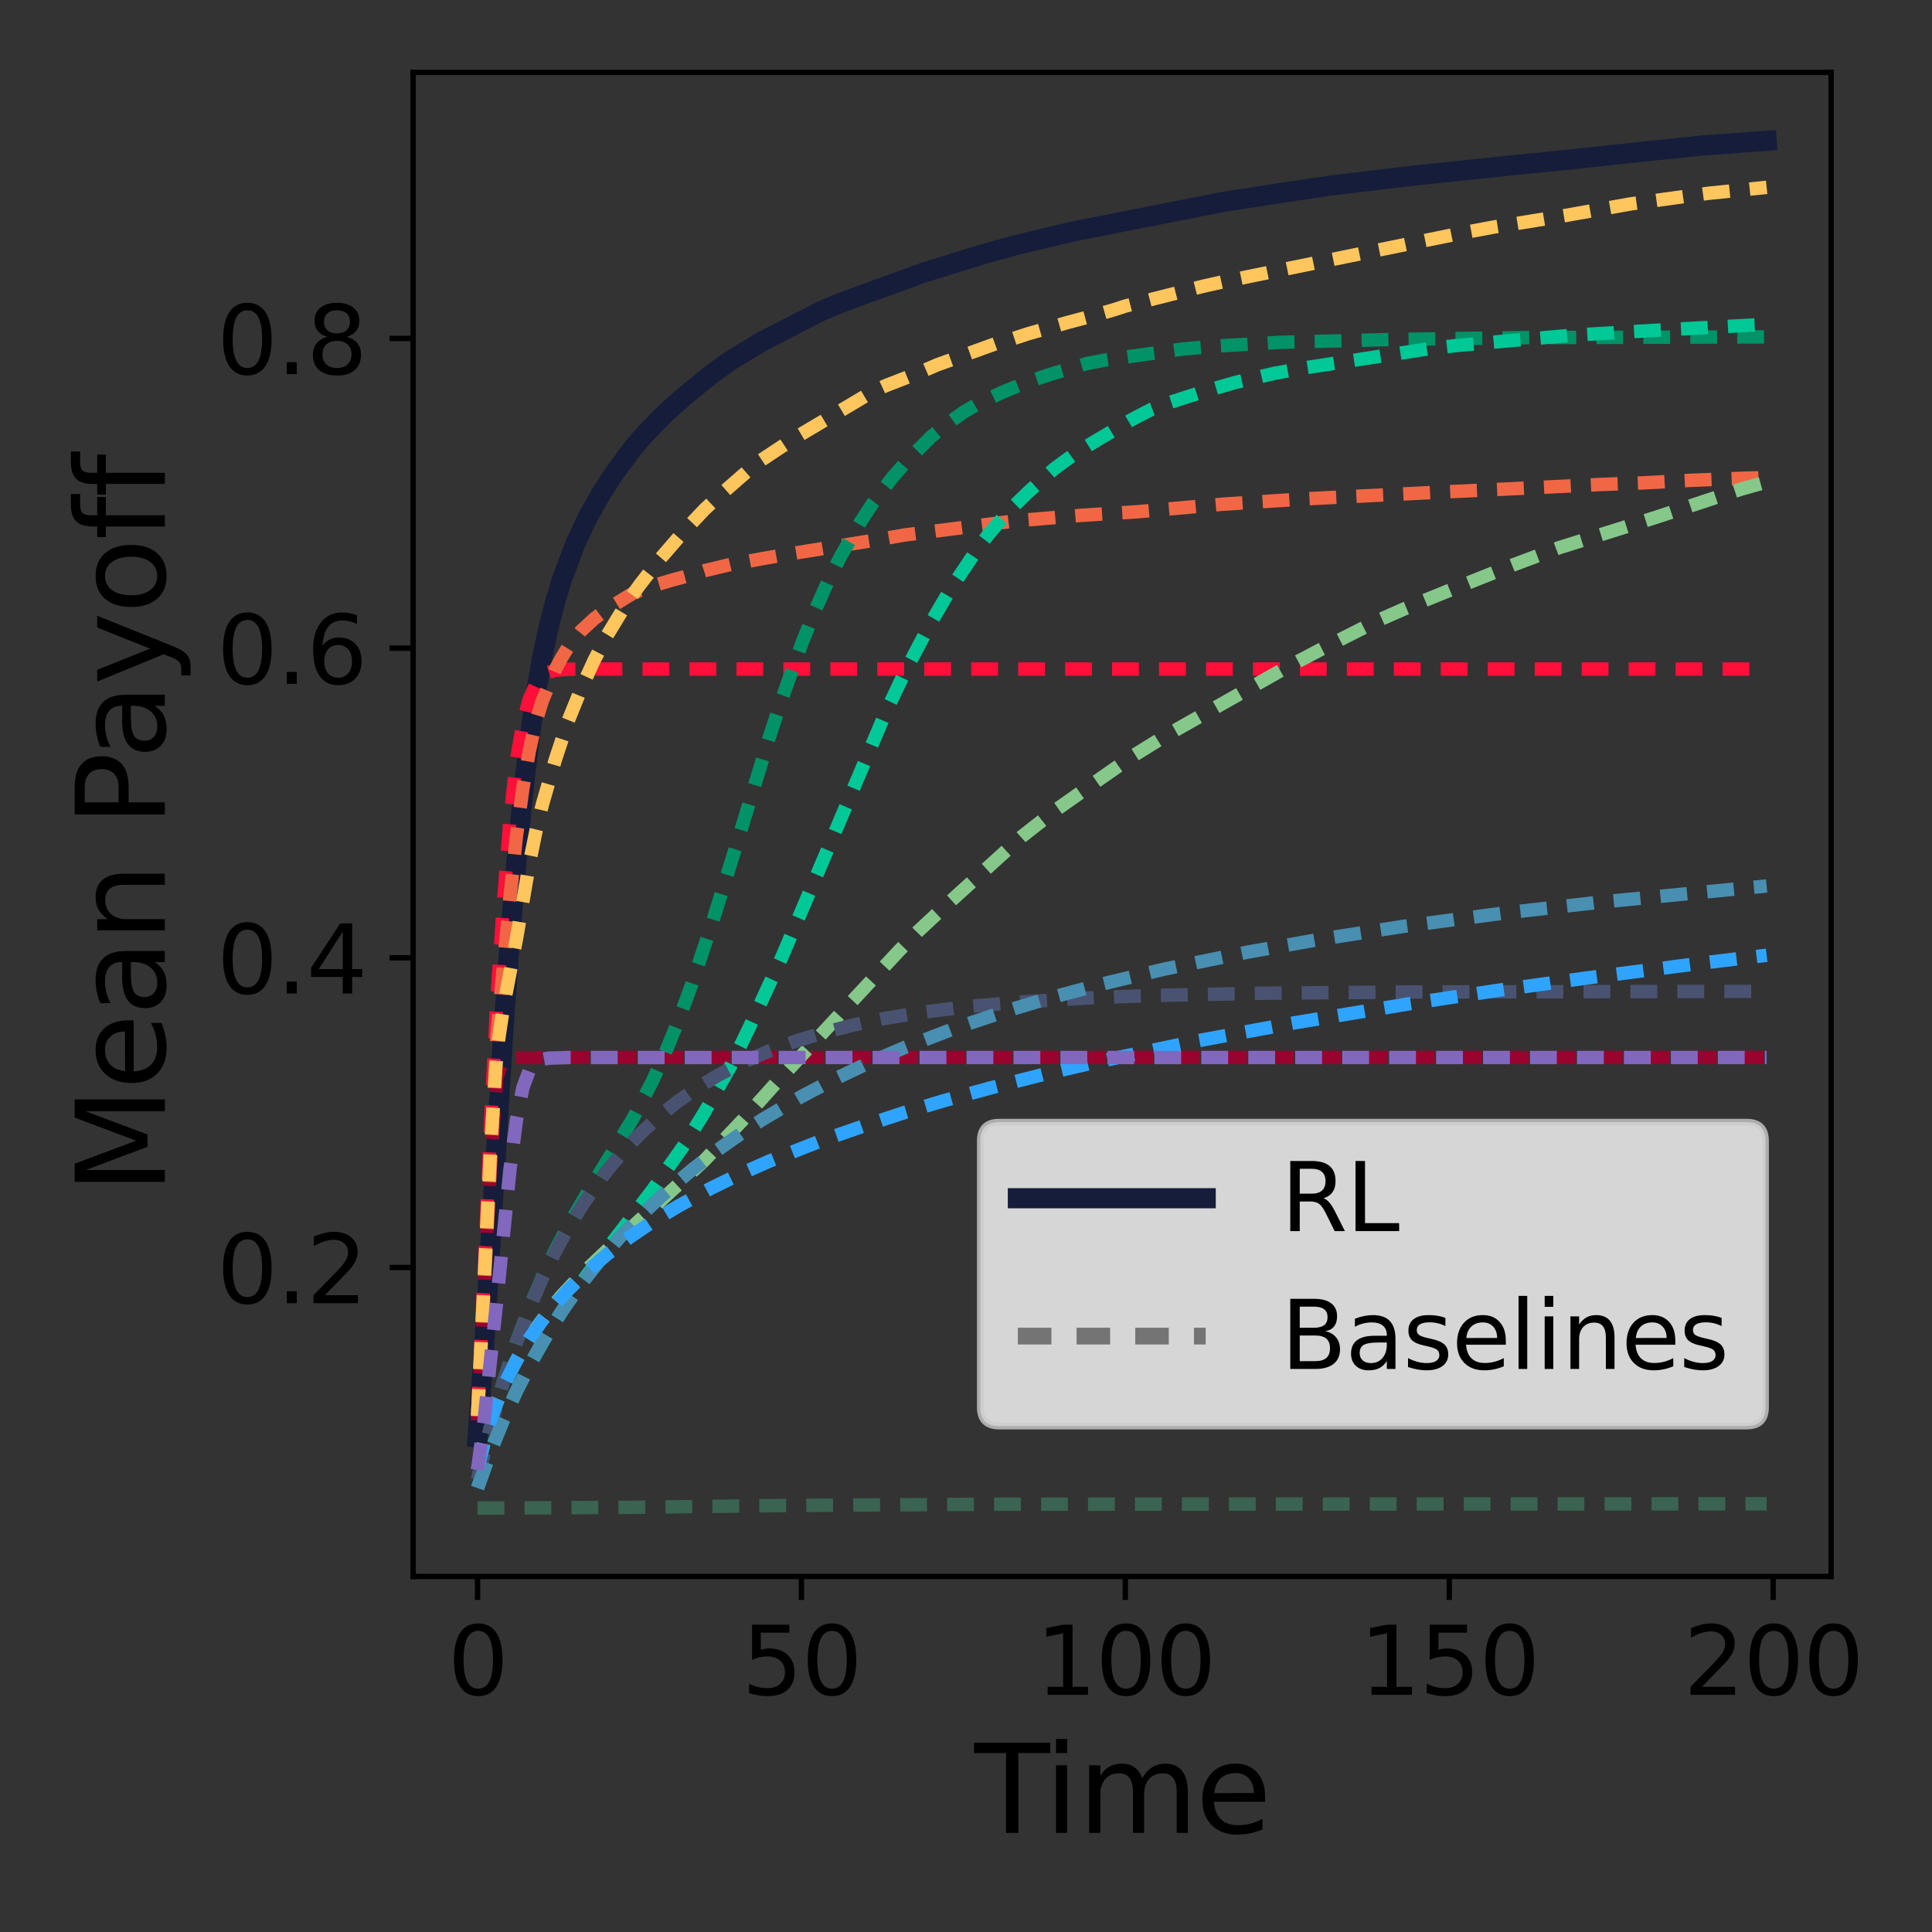 <?xml version="1.0" encoding="utf-8" standalone="no"?>
<!DOCTYPE svg PUBLIC "-//W3C//DTD SVG 1.1//EN"
  "http://www.w3.org/Graphics/SVG/1.1/DTD/svg11.dtd">
<svg height="288pt" version="1.1" viewBox="0 0 288 288" width="288pt" xmlns="http://www.w3.org/2000/svg" xmlns:xlink="http://www.w3.org/1999/xlink">
 <rect x="0" y="0" width="288" height="288" fill="#333333" stroke="none"/>
 <defs>
  <style type="text/css">*{stroke-linecap:butt;stroke-linejoin:round;}</style>
 </defs>
 <g id="figure_1">
  <g id="patch_1">
   <path d="M 0 288 
L 288 288 
L 288 0 
L 0 0 
z
" style="fill:none;"/>
  </g>
  <g id="axes_1">
   <g id="patch_2">
    <path d="M 61.58 235 
L 272.961 235 
L 272.961 10.8 
L 61.58 10.8 
z
" style="fill:none;"/>
   </g>
   <g id="matplotlib.axis_1">
    <g id="xtick_1">
     <g id="line2d_1">
      <defs>
       <path d="M 0 0 
L 0 3.5 
" id="m3b59490b52" style="stroke:#000000;stroke-width:0.8;"/>
      </defs>
      <g>
       <use style="stroke:#000000;stroke-width:0.8;" x="71.188" xlink:href="#m3b59490b52" y="235"/>
      </g>
     </g>
     <g id="text_1">
      <!-- 0 -->
      <g transform="translate(66.734 252.638)scale(0.14 -0.14)">
       <defs>
        <path d="M 2034 4250 
Q 1547 4250 1301 3770 
Q 1056 3291 1056 2328 
Q 1056 1369 1301 889 
Q 1547 409 2034 409 
Q 2525 409 2770 889 
Q 3016 1369 3016 2328 
Q 3016 3291 2770 3770 
Q 2525 4250 2034 4250 
z
M 2034 4750 
Q 2819 4750 3233 4129 
Q 3647 3509 3647 2328 
Q 3647 1150 3233 529 
Q 2819 -91 2034 -91 
Q 1250 -91 836 529 
Q 422 1150 422 2328 
Q 422 3509 836 4129 
Q 1250 4750 2034 4750 
z
" id="DejaVuSans-30" transform="scale(0.016)"/>
       </defs>
       <use xlink:href="#DejaVuSans-30"/>
      </g>
     </g>
    </g>
    <g id="xtick_2">
     <g id="line2d_2">
      <g>
       <use style="stroke:#000000;stroke-width:0.8;" x="119.471" xlink:href="#m3b59490b52" y="235"/>
      </g>
     </g>
     <g id="text_2">
      <!-- 50 -->
      <g transform="translate(110.563 252.638)scale(0.14 -0.14)">
       <defs>
        <path d="M 691 4666 
L 3169 4666 
L 3169 4134 
L 1269 4134 
L 1269 2991 
Q 1406 3038 1543 3061 
Q 1681 3084 1819 3084 
Q 2600 3084 3056 2656 
Q 3513 2228 3513 1497 
Q 3513 744 3044 326 
Q 2575 -91 1722 -91 
Q 1428 -91 1123 -41 
Q 819 9 494 109 
L 494 744 
Q 775 591 1075 516 
Q 1375 441 1709 441 
Q 2250 441 2565 725 
Q 2881 1009 2881 1497 
Q 2881 1984 2565 2268 
Q 2250 2553 1709 2553 
Q 1456 2553 1204 2497 
Q 953 2441 691 2322 
L 691 4666 
z
" id="DejaVuSans-35" transform="scale(0.016)"/>
       </defs>
       <use xlink:href="#DejaVuSans-35"/>
       <use x="63.623" xlink:href="#DejaVuSans-30"/>
      </g>
     </g>
    </g>
    <g id="xtick_3">
     <g id="line2d_3">
      <g>
       <use style="stroke:#000000;stroke-width:0.8;" x="167.753" xlink:href="#m3b59490b52" y="235"/>
      </g>
     </g>
     <g id="text_3">
      <!-- 100 -->
      <g transform="translate(154.392 252.638)scale(0.14 -0.14)">
       <defs>
        <path d="M 794 531 
L 1825 531 
L 1825 4091 
L 703 3866 
L 703 4441 
L 1819 4666 
L 2450 4666 
L 2450 531 
L 3481 531 
L 3481 0 
L 794 0 
L 794 531 
z
" id="DejaVuSans-31" transform="scale(0.016)"/>
       </defs>
       <use xlink:href="#DejaVuSans-31"/>
       <use x="63.623" xlink:href="#DejaVuSans-30"/>
       <use x="127.246" xlink:href="#DejaVuSans-30"/>
      </g>
     </g>
    </g>
    <g id="xtick_4">
     <g id="line2d_4">
      <g>
       <use style="stroke:#000000;stroke-width:0.8;" x="216.036" xlink:href="#m3b59490b52" y="235"/>
      </g>
     </g>
     <g id="text_4">
      <!-- 150 -->
      <g transform="translate(202.674 252.638)scale(0.14 -0.14)">
       <use xlink:href="#DejaVuSans-31"/>
       <use x="63.623" xlink:href="#DejaVuSans-35"/>
       <use x="127.246" xlink:href="#DejaVuSans-30"/>
      </g>
     </g>
    </g>
    <g id="xtick_5">
     <g id="line2d_5">
      <g>
       <use style="stroke:#000000;stroke-width:0.8;" x="264.318" xlink:href="#m3b59490b52" y="235"/>
      </g>
     </g>
     <g id="text_5">
      <!-- 200 -->
      <g transform="translate(250.957 252.638)scale(0.14 -0.14)">
       <defs>
        <path d="M 1228 531 
L 3431 531 
L 3431 0 
L 469 0 
L 469 531 
Q 828 903 1448 1529 
Q 2069 2156 2228 2338 
Q 2531 2678 2651 2914 
Q 2772 3150 2772 3378 
Q 2772 3750 2511 3984 
Q 2250 4219 1831 4219 
Q 1534 4219 1204 4116 
Q 875 4013 500 3803 
L 500 4441 
Q 881 4594 1212 4672 
Q 1544 4750 1819 4750 
Q 2544 4750 2975 4387 
Q 3406 4025 3406 3419 
Q 3406 3131 3298 2873 
Q 3191 2616 2906 2266 
Q 2828 2175 2409 1742 
Q 1991 1309 1228 531 
z
" id="DejaVuSans-32" transform="scale(0.016)"/>
       </defs>
       <use xlink:href="#DejaVuSans-32"/>
       <use x="63.623" xlink:href="#DejaVuSans-30"/>
       <use x="127.246" xlink:href="#DejaVuSans-30"/>
      </g>
     </g>
    </g>
    <g id="text_6">
     <!-- Time -->
     <g transform="translate(145.25 273.227)scale(0.18 -0.18)">
      <defs>
       <path d="M -19 4666 
L 3928 4666 
L 3928 4134 
L 2272 4134 
L 2272 0 
L 1638 0 
L 1638 4134 
L -19 4134 
L -19 4666 
z
" id="DejaVuSans-54" transform="scale(0.016)"/>
       <path d="M 603 3500 
L 1178 3500 
L 1178 0 
L 603 0 
L 603 3500 
z
M 603 4863 
L 1178 4863 
L 1178 4134 
L 603 4134 
L 603 4863 
z
" id="DejaVuSans-69" transform="scale(0.016)"/>
       <path d="M 3328 2828 
Q 3544 3216 3844 3400 
Q 4144 3584 4550 3584 
Q 5097 3584 5394 3201 
Q 5691 2819 5691 2113 
L 5691 0 
L 5113 0 
L 5113 2094 
Q 5113 2597 4934 2840 
Q 4756 3084 4391 3084 
Q 3944 3084 3684 2787 
Q 3425 2491 3425 1978 
L 3425 0 
L 2847 0 
L 2847 2094 
Q 2847 2600 2669 2842 
Q 2491 3084 2119 3084 
Q 1678 3084 1418 2786 
Q 1159 2488 1159 1978 
L 1159 0 
L 581 0 
L 581 3500 
L 1159 3500 
L 1159 2956 
Q 1356 3278 1631 3431 
Q 1906 3584 2284 3584 
Q 2666 3584 2933 3390 
Q 3200 3197 3328 2828 
z
" id="DejaVuSans-6d" transform="scale(0.016)"/>
       <path d="M 3597 1894 
L 3597 1613 
L 953 1613 
Q 991 1019 1311 708 
Q 1631 397 2203 397 
Q 2534 397 2845 478 
Q 3156 559 3463 722 
L 3463 178 
Q 3153 47 2828 -22 
Q 2503 -91 2169 -91 
Q 1331 -91 842 396 
Q 353 884 353 1716 
Q 353 2575 817 3079 
Q 1281 3584 2069 3584 
Q 2775 3584 3186 3129 
Q 3597 2675 3597 1894 
z
M 3022 2063 
Q 3016 2534 2758 2815 
Q 2500 3097 2075 3097 
Q 1594 3097 1305 2825 
Q 1016 2553 972 2059 
L 3022 2063 
z
" id="DejaVuSans-65" transform="scale(0.016)"/>
      </defs>
      <use xlink:href="#DejaVuSans-54"/>
      <use x="57.959" xlink:href="#DejaVuSans-69"/>
      <use x="85.742" xlink:href="#DejaVuSans-6d"/>
      <use x="183.154" xlink:href="#DejaVuSans-65"/>
     </g>
    </g>
   </g>
   <g id="matplotlib.axis_2">
    <g id="ytick_1">
     <g id="line2d_6">
      <defs>
       <path d="M 0 0 
L -3.5 0 
" id="ma89874679e" style="stroke:#000000;stroke-width:0.8;"/>
      </defs>
      <g>
       <use style="stroke:#000000;stroke-width:0.8;" x="61.58" xlink:href="#ma89874679e" y="188.945"/>
      </g>
     </g>
     <g id="text_7">
      <!-- 0.2 -->
      <g transform="translate(32.316 194.264)scale(0.14 -0.14)">
       <defs>
        <path d="M 684 794 
L 1344 794 
L 1344 0 
L 684 0 
L 684 794 
z
" id="DejaVuSans-2e" transform="scale(0.016)"/>
       </defs>
       <use xlink:href="#DejaVuSans-30"/>
       <use x="63.623" xlink:href="#DejaVuSans-2e"/>
       <use x="95.41" xlink:href="#DejaVuSans-32"/>
      </g>
     </g>
    </g>
    <g id="ytick_2">
     <g id="line2d_7">
      <g>
       <use style="stroke:#000000;stroke-width:0.8;" x="61.58" xlink:href="#ma89874679e" y="142.781"/>
      </g>
     </g>
     <g id="text_8">
      <!-- 0.4 -->
      <g transform="translate(32.316 148.1)scale(0.14 -0.14)">
       <defs>
        <path d="M 2419 4116 
L 825 1625 
L 2419 1625 
L 2419 4116 
z
M 2253 4666 
L 3047 4666 
L 3047 1625 
L 3713 1625 
L 3713 1100 
L 3047 1100 
L 3047 0 
L 2419 0 
L 2419 1100 
L 313 1100 
L 313 1709 
L 2253 4666 
z
" id="DejaVuSans-34" transform="scale(0.016)"/>
       </defs>
       <use xlink:href="#DejaVuSans-30"/>
       <use x="63.623" xlink:href="#DejaVuSans-2e"/>
       <use x="95.41" xlink:href="#DejaVuSans-34"/>
      </g>
     </g>
    </g>
    <g id="ytick_3">
     <g id="line2d_8">
      <g>
       <use style="stroke:#000000;stroke-width:0.8;" x="61.58" xlink:href="#ma89874679e" y="96.618"/>
      </g>
     </g>
     <g id="text_9">
      <!-- 0.6 -->
      <g transform="translate(32.316 101.937)scale(0.14 -0.14)">
       <defs>
        <path d="M 2113 2584 
Q 1688 2584 1439 2293 
Q 1191 2003 1191 1497 
Q 1191 994 1439 701 
Q 1688 409 2113 409 
Q 2538 409 2786 701 
Q 3034 994 3034 1497 
Q 3034 2003 2786 2293 
Q 2538 2584 2113 2584 
z
M 3366 4563 
L 3366 3988 
Q 3128 4100 2886 4159 
Q 2644 4219 2406 4219 
Q 1781 4219 1451 3797 
Q 1122 3375 1075 2522 
Q 1259 2794 1537 2939 
Q 1816 3084 2150 3084 
Q 2853 3084 3261 2657 
Q 3669 2231 3669 1497 
Q 3669 778 3244 343 
Q 2819 -91 2113 -91 
Q 1303 -91 875 529 
Q 447 1150 447 2328 
Q 447 3434 972 4092 
Q 1497 4750 2381 4750 
Q 2619 4750 2861 4703 
Q 3103 4656 3366 4563 
z
" id="DejaVuSans-36" transform="scale(0.016)"/>
       </defs>
       <use xlink:href="#DejaVuSans-30"/>
       <use x="63.623" xlink:href="#DejaVuSans-2e"/>
       <use x="95.41" xlink:href="#DejaVuSans-36"/>
      </g>
     </g>
    </g>
    <g id="ytick_4">
     <g id="line2d_9">
      <g>
       <use style="stroke:#000000;stroke-width:0.8;" x="61.58" xlink:href="#ma89874679e" y="50.454"/>
      </g>
     </g>
     <g id="text_10">
      <!-- 0.8 -->
      <g transform="translate(32.316 55.773)scale(0.14 -0.14)">
       <defs>
        <path d="M 2034 2216 
Q 1584 2216 1326 1975 
Q 1069 1734 1069 1313 
Q 1069 891 1326 650 
Q 1584 409 2034 409 
Q 2484 409 2743 651 
Q 3003 894 3003 1313 
Q 3003 1734 2745 1975 
Q 2488 2216 2034 2216 
z
M 1403 2484 
Q 997 2584 770 2862 
Q 544 3141 544 3541 
Q 544 4100 942 4425 
Q 1341 4750 2034 4750 
Q 2731 4750 3128 4425 
Q 3525 4100 3525 3541 
Q 3525 3141 3298 2862 
Q 3072 2584 2669 2484 
Q 3125 2378 3379 2068 
Q 3634 1759 3634 1313 
Q 3634 634 3220 271 
Q 2806 -91 2034 -91 
Q 1263 -91 848 271 
Q 434 634 434 1313 
Q 434 1759 690 2068 
Q 947 2378 1403 2484 
z
M 1172 3481 
Q 1172 3119 1398 2916 
Q 1625 2713 2034 2713 
Q 2441 2713 2670 2916 
Q 2900 3119 2900 3481 
Q 2900 3844 2670 4047 
Q 2441 4250 2034 4250 
Q 1625 4250 1398 4047 
Q 1172 3844 1172 3481 
z
" id="DejaVuSans-38" transform="scale(0.016)"/>
       </defs>
       <use xlink:href="#DejaVuSans-30"/>
       <use x="63.623" xlink:href="#DejaVuSans-2e"/>
       <use x="95.41" xlink:href="#DejaVuSans-38"/>
      </g>
     </g>
    </g>
    <g id="text_11">
     <!-- Mean Payoff -->
     <g transform="translate(24.572 177.99)rotate(-90)scale(0.18 -0.18)">
      <defs>
       <path d="M 628 4666 
L 1569 4666 
L 2759 1491 
L 3956 4666 
L 4897 4666 
L 4897 0 
L 4281 0 
L 4281 4097 
L 3078 897 
L 2444 897 
L 1241 4097 
L 1241 0 
L 628 0 
L 628 4666 
z
" id="DejaVuSans-4d" transform="scale(0.016)"/>
       <path d="M 2194 1759 
Q 1497 1759 1228 1600 
Q 959 1441 959 1056 
Q 959 750 1161 570 
Q 1363 391 1709 391 
Q 2188 391 2477 730 
Q 2766 1069 2766 1631 
L 2766 1759 
L 2194 1759 
z
M 3341 1997 
L 3341 0 
L 2766 0 
L 2766 531 
Q 2569 213 2275 61 
Q 1981 -91 1556 -91 
Q 1019 -91 701 211 
Q 384 513 384 1019 
Q 384 1609 779 1909 
Q 1175 2209 1959 2209 
L 2766 2209 
L 2766 2266 
Q 2766 2663 2505 2880 
Q 2244 3097 1772 3097 
Q 1472 3097 1187 3025 
Q 903 2953 641 2809 
L 641 3341 
Q 956 3463 1253 3523 
Q 1550 3584 1831 3584 
Q 2591 3584 2966 3190 
Q 3341 2797 3341 1997 
z
" id="DejaVuSans-61" transform="scale(0.016)"/>
       <path d="M 3513 2113 
L 3513 0 
L 2938 0 
L 2938 2094 
Q 2938 2591 2744 2837 
Q 2550 3084 2163 3084 
Q 1697 3084 1428 2787 
Q 1159 2491 1159 1978 
L 1159 0 
L 581 0 
L 581 3500 
L 1159 3500 
L 1159 2956 
Q 1366 3272 1645 3428 
Q 1925 3584 2291 3584 
Q 2894 3584 3203 3211 
Q 3513 2838 3513 2113 
z
" id="DejaVuSans-6e" transform="scale(0.016)"/>
       <path id="DejaVuSans-20" transform="scale(0.016)"/>
       <path d="M 1259 4147 
L 1259 2394 
L 2053 2394 
Q 2494 2394 2734 2622 
Q 2975 2850 2975 3272 
Q 2975 3691 2734 3919 
Q 2494 4147 2053 4147 
L 1259 4147 
z
M 628 4666 
L 2053 4666 
Q 2838 4666 3239 4311 
Q 3641 3956 3641 3272 
Q 3641 2581 3239 2228 
Q 2838 1875 2053 1875 
L 1259 1875 
L 1259 0 
L 628 0 
L 628 4666 
z
" id="DejaVuSans-50" transform="scale(0.016)"/>
       <path d="M 2059 -325 
Q 1816 -950 1584 -1140 
Q 1353 -1331 966 -1331 
L 506 -1331 
L 506 -850 
L 844 -850 
Q 1081 -850 1212 -737 
Q 1344 -625 1503 -206 
L 1606 56 
L 191 3500 
L 800 3500 
L 1894 763 
L 2988 3500 
L 3597 3500 
L 2059 -325 
z
" id="DejaVuSans-79" transform="scale(0.016)"/>
       <path d="M 1959 3097 
Q 1497 3097 1228 2736 
Q 959 2375 959 1747 
Q 959 1119 1226 758 
Q 1494 397 1959 397 
Q 2419 397 2687 759 
Q 2956 1122 2956 1747 
Q 2956 2369 2687 2733 
Q 2419 3097 1959 3097 
z
M 1959 3584 
Q 2709 3584 3137 3096 
Q 3566 2609 3566 1747 
Q 3566 888 3137 398 
Q 2709 -91 1959 -91 
Q 1206 -91 779 398 
Q 353 888 353 1747 
Q 353 2609 779 3096 
Q 1206 3584 1959 3584 
z
" id="DejaVuSans-6f" transform="scale(0.016)"/>
       <path d="M 2375 4863 
L 2375 4384 
L 1825 4384 
Q 1516 4384 1395 4259 
Q 1275 4134 1275 3809 
L 1275 3500 
L 2222 3500 
L 2222 3053 
L 1275 3053 
L 1275 0 
L 697 0 
L 697 3053 
L 147 3053 
L 147 3500 
L 697 3500 
L 697 3744 
Q 697 4328 969 4595 
Q 1241 4863 1831 4863 
L 2375 4863 
z
" id="DejaVuSans-66" transform="scale(0.016)"/>
      </defs>
      <use xlink:href="#DejaVuSans-4d"/>
      <use x="86.279" xlink:href="#DejaVuSans-65"/>
      <use x="147.803" xlink:href="#DejaVuSans-61"/>
      <use x="209.082" xlink:href="#DejaVuSans-6e"/>
      <use x="272.461" xlink:href="#DejaVuSans-20"/>
      <use x="304.248" xlink:href="#DejaVuSans-50"/>
      <use x="360.051" xlink:href="#DejaVuSans-61"/>
      <use x="421.33" xlink:href="#DejaVuSans-79"/>
      <use x="480.51" xlink:href="#DejaVuSans-6f"/>
      <use x="541.691" xlink:href="#DejaVuSans-66"/>
      <use x="576.896" xlink:href="#DejaVuSans-66"/>
     </g>
    </g>
   </g>
   <g id="line2d_10">
    <path clip-path="url(#pe02f9df5b2)" d="M 71.188 214.266 
L 72.154 200.964 
L 75.051 153.44 
L 76.016 139.983 
L 76.982 128.404 
L 77.948 118.538 
L 78.913 110.278 
L 79.879 103.413 
L 80.845 97.858 
L 81.81 93.363 
L 82.776 89.669 
L 83.742 86.482 
L 85.673 81.271 
L 87.604 77.126 
L 89.536 73.709 
L 91.467 70.689 
L 94.364 66.778 
L 96.295 64.531 
L 99.192 61.579 
L 102.089 59.012 
L 105.952 55.866 
L 108.849 53.773 
L 113.677 50.86 
L 122.368 46.392 
L 125.265 45.157 
L 137.818 40.59 
L 146.509 37.909 
L 151.337 36.56 
L 160.028 34.49 
L 182.238 30.117 
L 190.929 28.757 
L 198.654 27.62 
L 210.242 26.238 
L 225.692 24.612 
L 233.417 23.843 
L 245.971 22.494 
L 253.696 21.695 
L 263.353 20.991 
L 263.353 20.991 
" style="fill:none;stroke:#151d3b;stroke-linecap:square;stroke-width:3;"/>
   </g>
   <g id="line2d_11">
    <path clip-path="url(#pe02f9df5b2)" d="M 71.188 211.749 
L 73.12 173.343 
L 74.085 160.641 
L 75.051 157.841 
L 76.016 157.658 
L 82.776 157.641 
L 263.353 157.641 
L 263.353 157.641 
" style="fill:none;stroke:#98042d;stroke-dasharray:4,3;stroke-dashoffset:0;stroke-width:2;"/>
   </g>
   <g id="line2d_12">
    <path clip-path="url(#pe02f9df5b2)" d="M 71.188 210.739 
L 72.154 190.473 
L 73.12 167.668 
L 74.085 148.843 
L 75.051 134.593 
L 76.016 122.23 
L 76.982 113.388 
L 77.948 107.76 
L 78.913 104.17 
L 79.879 102.086 
L 80.845 100.854 
L 81.81 100.229 
L 82.776 99.925 
L 84.707 99.76 
L 90.501 99.733 
L 263.353 99.733 
L 263.353 99.733 
" style="fill:none;stroke:#ff0f39;stroke-dasharray:4,3;stroke-dashoffset:0;stroke-width:2;"/>
   </g>
   <g id="line2d_13">
    <path clip-path="url(#pe02f9df5b2)" d="M 71.188 211.155 
L 74.085 154.225 
L 76.016 133.872 
L 76.982 124.629 
L 77.948 117.468 
L 78.913 111.901 
L 79.879 107.621 
L 80.845 104.448 
L 82.776 99.812 
L 83.742 98.006 
L 84.707 96.442 
L 86.639 94.022 
L 88.57 92.239 
L 90.501 90.795 
L 94.364 88.428 
L 96.295 87.635 
L 100.158 86.473 
L 103.055 85.714 
L 104.986 85.079 
L 108.849 84.155 
L 113.677 83.269 
L 117.539 82.599 
L 130.093 80.57 
L 134.921 79.74 
L 151.337 77.649 
L 160.994 76.835 
L 169.685 76.276 
L 173.547 75.932 
L 182.238 75.16 
L 194.791 74.351 
L 215.07 73.34 
L 221.83 73.027 
L 238.246 72.236 
L 245.005 71.977 
L 251.765 71.611 
L 260.456 71.272 
L 263.353 71.207 
L 263.353 71.207 
" style="fill:none;stroke:#f16745;stroke-dasharray:4,3;stroke-dashoffset:0;stroke-width:2;"/>
   </g>
   <g id="line2d_14">
    <path clip-path="url(#pe02f9df5b2)" d="M 71.188 211.056 
L 73.12 171.179 
L 74.085 156.567 
L 75.051 150.116 
L 76.982 139.973 
L 78.913 128.71 
L 79.879 123.951 
L 80.845 119.943 
L 82.776 113.257 
L 84.707 107.424 
L 86.639 102.656 
L 88.57 98.427 
L 90.501 94.71 
L 93.398 89.951 
L 95.329 87.228 
L 98.226 83.501 
L 102.089 79.036 
L 104.986 75.98 
L 106.917 74.166 
L 112.711 69.104 
L 118.505 65.265 
L 121.402 63.549 
L 127.196 60.097 
L 130.093 58.379 
L 132.024 57.487 
L 134.921 56.365 
L 137.818 55.195 
L 139.749 54.369 
L 148.44 51.226 
L 150.372 50.695 
L 153.268 49.746 
L 159.062 48.098 
L 162.925 47.061 
L 165.822 46.247 
L 167.753 45.624 
L 179.341 42.671 
L 182.238 42.021 
L 217.967 34.724 
L 222.795 33.824 
L 227.624 33.07 
L 233.417 32.111 
L 243.074 30.398 
L 250.799 29.333 
L 254.662 28.814 
L 263.353 27.927 
L 263.353 27.927 
" style="fill:none;stroke:#ffc65d;stroke-dasharray:4,3;stroke-dashoffset:0;stroke-width:2;"/>
   </g>
   <g id="line2d_15">
    <path clip-path="url(#pe02f9df5b2)" d="M 71.188 224.809 
L 93.398 224.698 
L 118.505 224.41 
L 148.44 224.229 
L 263.353 224.167 
L 263.353 224.167 
" style="fill:none;stroke:#3a6351;stroke-dasharray:4,3;stroke-dashoffset:0;stroke-width:2;"/>
   </g>
   <g id="line2d_16">
    <path clip-path="url(#pe02f9df5b2)" d="M 71.188 220.556 
L 73.12 212.701 
L 75.051 205.905 
L 76.982 200.03 
L 78.913 194.92 
L 80.845 190.377 
L 82.776 186.343 
L 84.707 182.702 
L 87.604 177.757 
L 94.364 166.716 
L 97.261 161.145 
L 99.192 156.878 
L 101.123 152.151 
L 103.055 146.914 
L 105.952 138.261 
L 109.814 125.847 
L 114.642 110.025 
L 116.574 104.124 
L 119.471 96.061 
L 121.402 91.212 
L 123.333 86.881 
L 125.265 83.006 
L 128.162 77.983 
L 130.093 75.018 
L 132.99 71.237 
L 134.921 69.02 
L 138.784 65.116 
L 140.715 63.533 
L 143.612 61.46 
L 145.543 60.319 
L 149.406 58.48 
L 153.268 56.899 
L 157.131 55.63 
L 161.959 54.208 
L 164.856 53.645 
L 176.444 52.016 
L 181.272 51.594 
L 190.929 51.025 
L 207.345 50.614 
L 226.658 50.331 
L 263.353 50.217 
L 263.353 50.217 
" style="fill:none;stroke:#019267;stroke-dasharray:4,3;stroke-dashoffset:0;stroke-width:2;"/>
   </g>
   <g id="line2d_17">
    <path clip-path="url(#pe02f9df5b2)" d="M 71.188 221.808 
L 73.12 216.403 
L 75.051 211.616 
L 76.982 207.387 
L 78.913 203.572 
L 81.81 198.496 
L 84.707 194.006 
L 87.604 189.923 
L 92.433 183.696 
L 97.261 177.392 
L 102.089 170.539 
L 104.986 165.865 
L 108.849 159.012 
L 111.746 153.062 
L 116.574 142.619 
L 120.436 133.552 
L 132.024 106.207 
L 134.921 100.118 
L 138.784 92.777 
L 141.681 87.839 
L 145.543 82.06 
L 147.475 79.508 
L 150.372 76.182 
L 153.268 73.354 
L 157.131 69.905 
L 160.028 67.776 
L 162.925 65.976 
L 168.719 62.54 
L 171.616 61.031 
L 174.513 59.947 
L 179.341 58.396 
L 184.169 57.008 
L 189.963 55.656 
L 193.826 54.94 
L 213.139 51.966 
L 217.001 51.52 
L 224.727 50.813 
L 234.383 49.97 
L 245.971 49.282 
L 263.353 48.342 
L 263.353 48.342 
" style="fill:none;stroke:#00c897;stroke-dasharray:4,3;stroke-dashoffset:0;stroke-width:2;"/>
   </g>
   <g id="line2d_18">
    <path clip-path="url(#pe02f9df5b2)" d="M 71.188 219.109 
L 72.154 215.004 
L 73.12 211.752 
L 74.085 209.028 
L 76.016 204.588 
L 77.948 201.021 
L 79.879 198.039 
L 81.81 195.432 
L 83.742 193.115 
L 86.639 190.035 
L 90.501 186.358 
L 104.986 172.994 
L 110.78 166.897 
L 115.608 161.521 
L 133.955 141.79 
L 136.852 138.83 
L 140.715 135.235 
L 152.303 124.716 
L 157.131 120.93 
L 162.925 116.838 
L 168.719 112.796 
L 173.547 109.799 
L 190.929 99.956 
L 196.723 96.9 
L 205.414 92.493 
L 209.276 90.788 
L 213.139 89.195 
L 217.001 87.627 
L 225.692 84.165 
L 232.452 81.631 
L 241.143 78.913 
L 246.937 77.087 
L 259.49 72.929 
L 263.353 71.841 
L 263.353 71.841 
" style="fill:none;stroke:#85c88a;stroke-dasharray:4,3;stroke-dashoffset:0;stroke-width:2;"/>
   </g>
   <g id="line2d_19">
    <path clip-path="url(#pe02f9df5b2)" d="M 71.188 220.554 
L 73.12 212.713 
L 75.051 205.948 
L 76.982 200.093 
L 78.913 194.994 
L 80.845 190.534 
L 82.776 186.584 
L 84.707 183.064 
L 86.639 179.933 
L 88.57 177.082 
L 90.501 174.498 
L 92.433 172.193 
L 95.329 169.114 
L 98.226 166.435 
L 101.123 164.133 
L 104.02 162.128 
L 106.917 160.349 
L 110.78 158.359 
L 114.642 156.663 
L 118.505 155.243 
L 122.368 154.049 
L 127.196 152.798 
L 132.024 151.79 
L 137.818 150.852 
L 144.578 150.026 
L 152.303 149.358 
L 161.959 148.771 
L 171.616 148.401 
L 188.032 148.06 
L 210.242 147.876 
L 254.662 147.789 
L 263.353 147.785 
L 263.353 147.785 
" style="fill:none;stroke:#495371;stroke-dasharray:4,3;stroke-dashoffset:0;stroke-width:2;"/>
   </g>
   <g id="line2d_20">
    <path clip-path="url(#pe02f9df5b2)" d="M 71.188 221.807 
L 73.12 216.368 
L 75.051 211.605 
L 76.982 207.391 
L 78.913 203.579 
L 80.845 200.094 
L 83.742 195.484 
L 86.639 191.392 
L 89.536 187.729 
L 92.433 184.382 
L 95.329 181.362 
L 99.192 177.746 
L 103.055 174.458 
L 106.917 171.466 
L 110.78 168.746 
L 113.677 166.865 
L 119.471 163.457 
L 124.299 160.912 
L 129.127 158.612 
L 134.921 156.121 
L 142.646 153.167 
L 150.372 150.594 
L 156.165 148.858 
L 163.891 146.78 
L 173.547 144.469 
L 186.101 141.911 
L 196.723 140.026 
L 209.276 138.08 
L 223.761 136.164 
L 238.246 134.512 
L 263.353 132.071 
L 263.353 132.071 
" style="fill:none;stroke:#488fb1;stroke-dasharray:4,3;stroke-dashoffset:0;stroke-width:2;"/>
   </g>
   <g id="line2d_21">
    <path clip-path="url(#pe02f9df5b2)" d="M 71.188 219.112 
L 72.154 214.995 
L 73.12 211.739 
L 74.085 209.015 
L 75.051 206.664 
L 76.982 202.765 
L 78.913 199.543 
L 80.845 196.81 
L 82.776 194.415 
L 84.707 192.278 
L 87.604 189.453 
L 90.501 186.966 
L 93.398 184.749 
L 97.261 182.121 
L 101.123 179.782 
L 105.952 177.143 
L 109.814 175.257 
L 114.642 173.101 
L 122.368 170.064 
L 129.127 167.711 
L 134.921 165.812 
L 140.715 164.076 
L 147.475 162.223 
L 156.165 160.003 
L 162.925 158.431 
L 178.375 155.181 
L 192.86 152.49 
L 210.242 149.604 
L 222.795 147.7 
L 236.314 145.814 
L 253.696 143.568 
L 263.353 142.398 
L 263.353 142.398 
" style="fill:none;stroke:#2fa4ff;stroke-dasharray:4,3;stroke-dashoffset:0;stroke-width:2;"/>
   </g>
   <g id="line2d_22">
    <path clip-path="url(#pe02f9df5b2)" d="M 71.188 219.118 
L 72.154 211.86 
L 74.085 193.602 
L 76.016 174.382 
L 76.982 166.985 
L 77.948 162.125 
L 78.913 159.547 
L 79.879 158.385 
L 80.845 157.917 
L 81.81 157.737 
L 84.707 157.642 
L 194.791 157.641 
L 263.353 157.641 
L 263.353 157.641 
" style="fill:none;stroke:#8267be;stroke-dasharray:4,3;stroke-dashoffset:0;stroke-width:2;"/>
   </g>
   <g id="line2d_23"/>
   <g id="patch_3">
    <path d="M 61.58 235 
L 61.58 10.8 
" style="fill:none;stroke:#000000;stroke-linecap:square;stroke-linejoin:miter;stroke-width:0.8;"/>
   </g>
   <g id="patch_4">
    <path d="M 272.961 235 
L 272.961 10.8 
" style="fill:none;stroke:#000000;stroke-linecap:square;stroke-linejoin:miter;stroke-width:0.8;"/>
   </g>
   <g id="patch_5">
    <path d="M 61.58 235 
L 272.961 235 
" style="fill:none;stroke:#000000;stroke-linecap:square;stroke-linejoin:miter;stroke-width:0.8;"/>
   </g>
   <g id="patch_6">
    <path d="M 61.58 10.8 
L 272.961 10.8 
" style="fill:none;stroke:#000000;stroke-linecap:square;stroke-linejoin:miter;stroke-width:0.8;"/>
   </g>
   <g id="legend_1">
    <g id="patch_7">
     <path d="M 148.932 212.58 
L 260.383 212.58 
Q 263.183 212.58 263.183 209.78 
L 263.183 170.081 
Q 263.183 167.281 260.383 167.281 
L 148.932 167.281 
Q 146.132 167.281 146.132 170.081 
L 146.132 209.78 
Q 146.132 212.58 148.932 212.58 
z
" style="fill:#ffffff;opacity:0.8;stroke:#cccccc;stroke-linejoin:miter;"/>
    </g>
    <g id="line2d_24">
     <path d="M 151.732 178.619 
L 179.732 178.619 
" style="fill:none;stroke:#151d3b;stroke-linecap:square;stroke-width:3;"/>
    </g>
    <g id="line2d_25"/>
    <g id="text_12">
     <!-- RL -->
     <g transform="translate(190.932 183.519)scale(0.14 -0.14)">
      <defs>
       <path d="M 2841 2188 
Q 3044 2119 3236 1894 
Q 3428 1669 3622 1275 
L 4263 0 
L 3584 0 
L 2988 1197 
Q 2756 1666 2539 1819 
Q 2322 1972 1947 1972 
L 1259 1972 
L 1259 0 
L 628 0 
L 628 4666 
L 2053 4666 
Q 2853 4666 3247 4331 
Q 3641 3997 3641 3322 
Q 3641 2881 3436 2590 
Q 3231 2300 2841 2188 
z
M 1259 4147 
L 1259 2491 
L 2053 2491 
Q 2509 2491 2742 2702 
Q 2975 2913 2975 3322 
Q 2975 3731 2742 3939 
Q 2509 4147 2053 4147 
L 1259 4147 
z
" id="DejaVuSans-52" transform="scale(0.016)"/>
       <path d="M 628 4666 
L 1259 4666 
L 1259 531 
L 3531 531 
L 3531 0 
L 628 0 
L 628 4666 
z
" id="DejaVuSans-4c" transform="scale(0.016)"/>
      </defs>
      <use xlink:href="#DejaVuSans-52"/>
      <use x="69.482" xlink:href="#DejaVuSans-4c"/>
     </g>
    </g>
    <g id="line2d_26">
     <path d="M 151.732 199.168 
L 179.732 199.168 
" style="fill:none;stroke:#747474;stroke-dasharray:5,3.75;stroke-dashoffset:0;stroke-width:2.5;"/>
    </g>
    <g id="line2d_27"/>
    <g id="text_13">
     <!-- Baselines -->
     <g transform="translate(190.932 204.068)scale(0.14 -0.14)">
      <defs>
       <path d="M 1259 2228 
L 1259 519 
L 2272 519 
Q 2781 519 3026 730 
Q 3272 941 3272 1375 
Q 3272 1813 3026 2020 
Q 2781 2228 2272 2228 
L 1259 2228 
z
M 1259 4147 
L 1259 2741 
L 2194 2741 
Q 2656 2741 2882 2914 
Q 3109 3088 3109 3444 
Q 3109 3797 2882 3972 
Q 2656 4147 2194 4147 
L 1259 4147 
z
M 628 4666 
L 2241 4666 
Q 2963 4666 3353 4366 
Q 3744 4066 3744 3513 
Q 3744 3084 3544 2831 
Q 3344 2578 2956 2516 
Q 3422 2416 3680 2098 
Q 3938 1781 3938 1306 
Q 3938 681 3513 340 
Q 3088 0 2303 0 
L 628 0 
L 628 4666 
z
" id="DejaVuSans-42" transform="scale(0.016)"/>
       <path d="M 2834 3397 
L 2834 2853 
Q 2591 2978 2328 3040 
Q 2066 3103 1784 3103 
Q 1356 3103 1142 2972 
Q 928 2841 928 2578 
Q 928 2378 1081 2264 
Q 1234 2150 1697 2047 
L 1894 2003 
Q 2506 1872 2764 1633 
Q 3022 1394 3022 966 
Q 3022 478 2636 193 
Q 2250 -91 1575 -91 
Q 1294 -91 989 -36 
Q 684 19 347 128 
L 347 722 
Q 666 556 975 473 
Q 1284 391 1588 391 
Q 1994 391 2212 530 
Q 2431 669 2431 922 
Q 2431 1156 2273 1281 
Q 2116 1406 1581 1522 
L 1381 1569 
Q 847 1681 609 1914 
Q 372 2147 372 2553 
Q 372 3047 722 3315 
Q 1072 3584 1716 3584 
Q 2034 3584 2315 3537 
Q 2597 3491 2834 3397 
z
" id="DejaVuSans-73" transform="scale(0.016)"/>
       <path d="M 603 4863 
L 1178 4863 
L 1178 0 
L 603 0 
L 603 4863 
z
" id="DejaVuSans-6c" transform="scale(0.016)"/>
      </defs>
      <use xlink:href="#DejaVuSans-42"/>
      <use x="68.604" xlink:href="#DejaVuSans-61"/>
      <use x="129.883" xlink:href="#DejaVuSans-73"/>
      <use x="181.982" xlink:href="#DejaVuSans-65"/>
      <use x="243.506" xlink:href="#DejaVuSans-6c"/>
      <use x="271.289" xlink:href="#DejaVuSans-69"/>
      <use x="299.072" xlink:href="#DejaVuSans-6e"/>
      <use x="362.451" xlink:href="#DejaVuSans-65"/>
      <use x="423.975" xlink:href="#DejaVuSans-73"/>
     </g>
    </g>
   </g>
  </g>
 </g>
 <defs>
  <clipPath id="pe02f9df5b2">
   <rect height="224.2" width="211.381" x="61.58" y="10.8"/>
  </clipPath>
 </defs>
</svg>
